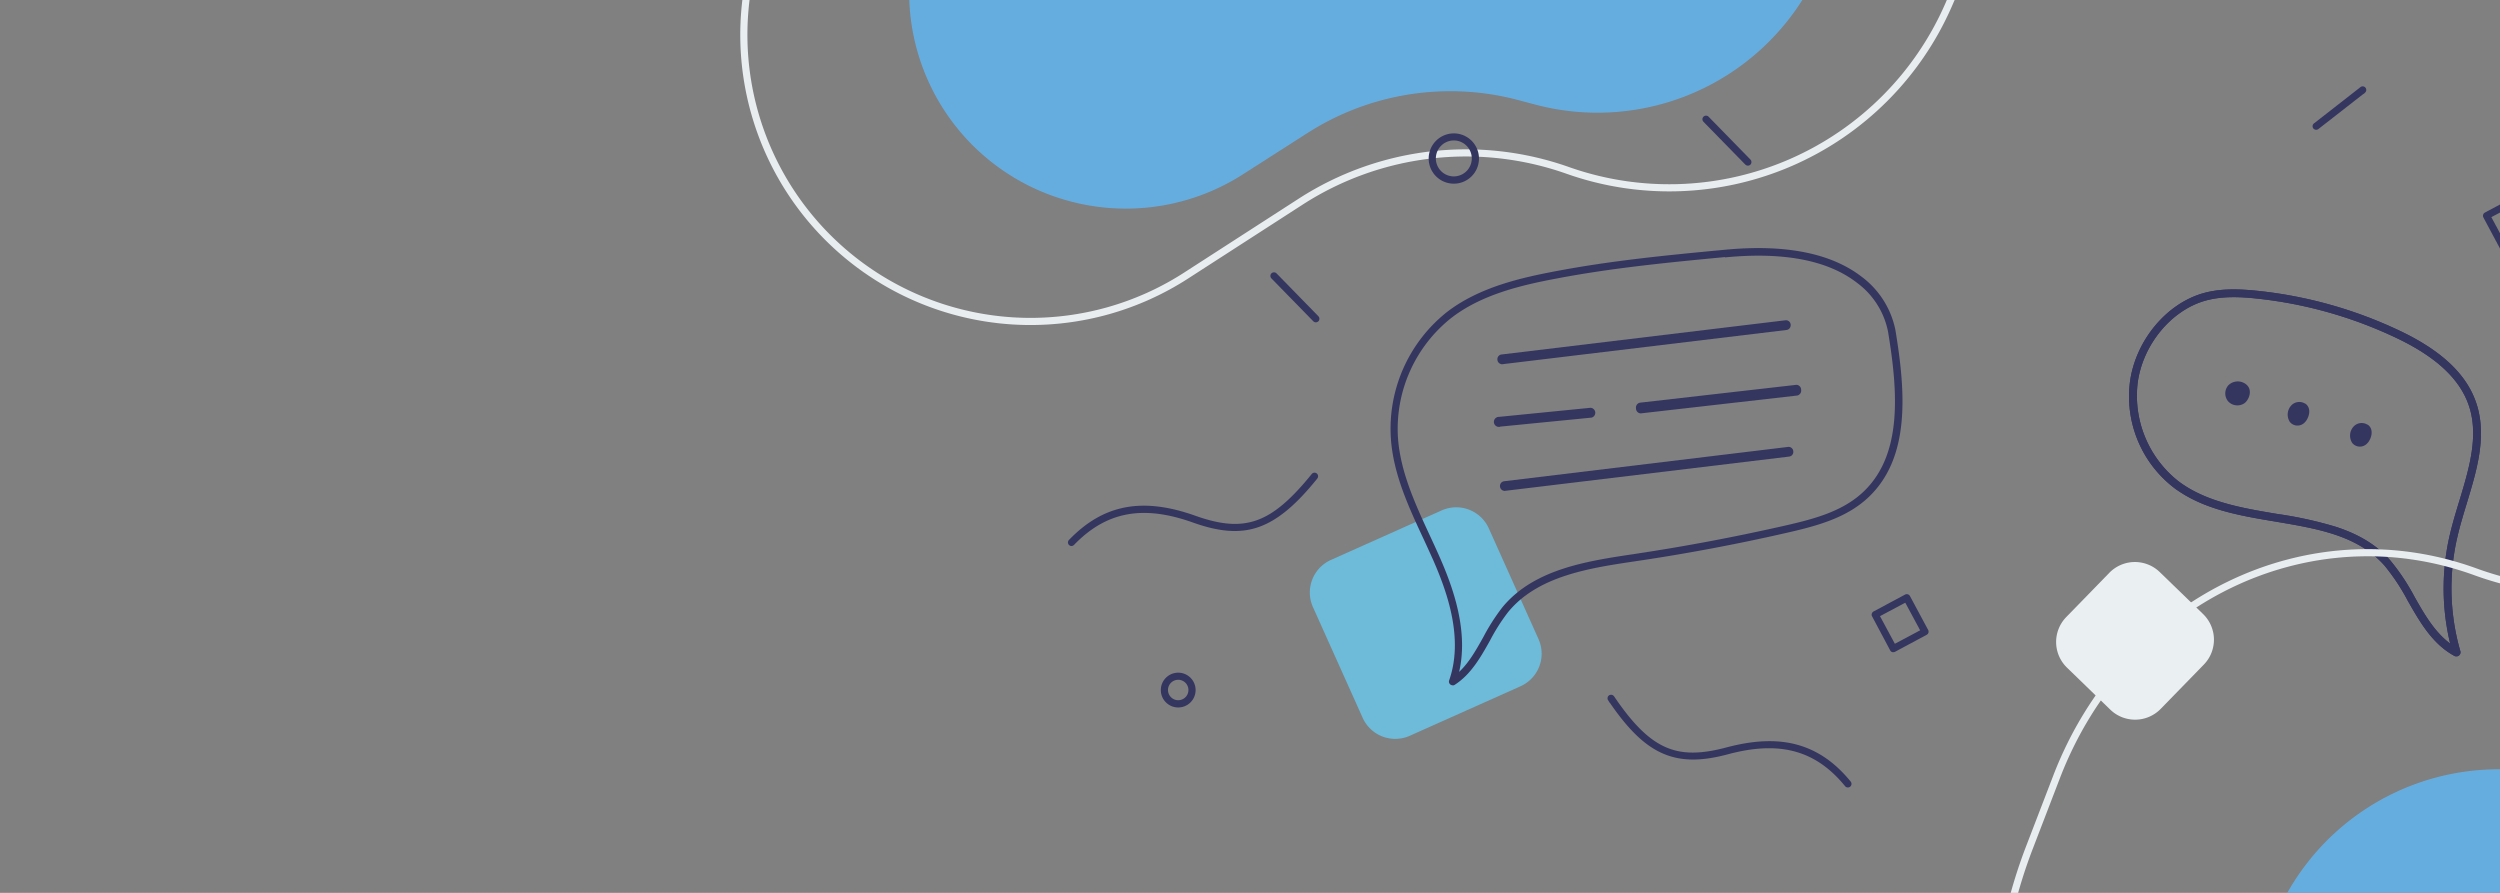 <svg xmlns="http://www.w3.org/2000/svg" viewBox="0 0 700 250"><rect x="0" y="0" width="700" height="250" fill="#808080" stroke="none"/><defs><style>.cls-1{fill:#66addf;}.cls-2,.cls-7{fill:none;}.cls-2{stroke:#e8edf0;stroke-linecap:round;stroke-width:2px;}.cls-3{fill:#68c9ee;opacity:0.8;}.cls-3,.cls-4{isolation:isolate;}.cls-4{fill:#fa8c5b;opacity:0.9;}.cls-5,.cls-6{fill:#35365f;}.cls-5,.cls-7{stroke:#35365f;}.cls-5{stroke-width:0.5px;}.cls-8{fill:#eaeff2;}</style></defs><g id="Layer_4" data-name="Layer 4"><path class="cls-1" d="M425.05,28l4.81,1.28A67.91,67.91,0,0,0,507.24-4.45c28.59-53.74-22.5-115-80.51-96.62l-130,41.27a60.51,60.51,0,0,0-40.62,44A60.58,60.58,0,0,0,301.5,56.83a60.69,60.69,0,0,0,46.49-8l18-11.52A74.18,74.18,0,0,1,425.05,28Z"/><path class="cls-2" d="M545.65,1.28l7.11-16.36c37.2-85.55-47.86-173.25-134.51-138.7L275.06-96.67a100.4,100.4,0,0,0-60.59,70.53L210.36-8.43a80.27,80.27,0,0,0,121.7,85.62l32.16-20.75a85.36,85.36,0,0,1,74.71-8.74A85.33,85.33,0,0,0,545.65,1.28Z"/></g><g id="Layer_2" data-name="Layer 2"><path class="cls-3" d="M367.63,170l13.92,31a10,10,0,0,0,13.23,5l31-13.86a10,10,0,0,0,5-13.21l-13.92-31a10,10,0,0,0-13.23-5l-31,13.86A10,10,0,0,0,367.63,170Z"/><path class="cls-4" d="M746.87,77.72l-22.76,6.81A10,10,0,0,0,717.41,97l6.81,22.68a10,10,0,0,0,12.46,6.71l22.77-6.82a10,10,0,0,0,6.7-12.44l-6.82-22.69A10,10,0,0,0,746.87,77.72Z"/><path class="cls-5" d="M400.28,44.37a6.79,6.79,0,1,0,6.79-6.77A6.79,6.79,0,0,0,400.28,44.37Zm1.51,0a5.28,5.28,0,1,1,5.28,5.27A5.28,5.28,0,0,1,401.79,44.37Z"/><path class="cls-5" d="M758.28,57.37a6.79,6.79,0,1,0,6.79-6.77A6.79,6.79,0,0,0,758.28,57.37Zm1.51,0a5.28,5.28,0,1,1,5.28,5.27A5.28,5.28,0,0,1,759.79,57.37Z"/><path class="cls-5" d="M325.28,193.21a4.62,4.62,0,1,0,4.62-4.61A4.62,4.62,0,0,0,325.28,193.21Zm1.51,0a3.11,3.11,0,1,1,3.11,3.1A3.11,3.11,0,0,1,326.79,193.21Z"/><path class="cls-5" d="M529.48,182h0a.72.72,0,0,0,.44.36.7.7,0,0,0,.23,0,.83.83,0,0,0,.36-.09l8.85-4.75h0a.75.75,0,0,0,.31-1h0L534.56,167h0a.77.77,0,0,0-1-.31h0l-8.86,4.75h0a.76.76,0,0,0-.31,1h0Zm8.5-5.41-7.52,4-4.4-8.17,7.52-4Z"/><path class="cls-5" d="M367.9,89.78h0a.75.75,0,0,0,.54.22h0a.77.77,0,0,0,.53-.21.77.77,0,0,0,0-1.07h0l-11.72-12h0a.77.77,0,0,0-1.07,0,.75.75,0,0,0,0,1.06h0Z"/><path class="cls-5" d="M488.87,45.91h0a.75.75,0,0,0,.54.22h0a.73.73,0,0,0,.53-.21.77.77,0,0,0,0-1.07h0l-11.72-12h0a.77.77,0,0,0-1.07,0,.76.76,0,0,0,0,1.07h0Z"/><path class="cls-5" d="M299.49,151.36h0a.76.76,0,0,0,.48,1.28H300a.76.76,0,0,0,.54-.23h0c4.55-4.72,9.41-7.55,14.89-8.59s11.6-.27,18.69,2.26h0c7.21,2.57,13,3.13,18.35,1.21s10.4-6.28,16.18-13.46h0a.77.77,0,0,0-.11-1.07h0a.76.76,0,0,0-1.06.12h0c-5.67,7-10.41,11.2-15.45,13s-10.41,1.26-17.4-1.23c-7.36-2.62-13.76-3.43-19.53-2.33S304.26,146.42,299.49,151.36Z"/><path class="cls-5" d="M406.79,191.63a.83.83,0,0,1-.55-.18.78.78,0,0,1-.24-.87c4.16-11.82-.59-25-4.51-33.93-.9-2-1.85-4.1-2.78-6.09-4.08-8.75-8.28-17.82-9-27.61a41.45,41.45,0,0,1,15.79-35.54c8.94-6.78,20.32-9.37,30.27-11.25,15.06-2.85,29.78-4.35,47.45-6,16.7-1.57,29.44,1,37.9,7.53a24.43,24.43,0,0,1,9.35,14.77c2.93,17.67,4.07,35.51-7.32,46.45-6.05,5.81-14.23,8.05-22.78,10-14,3.21-28.32,5.91-42.54,8-12.85,1.91-27.43,4.11-35.79,14.36a53.94,53.94,0,0,0-5.08,8c-2.59,4.62-5.28,9.4-9.79,12.28a.65.65,0,0,1-.34.11ZM483.32,71.7c-17.64,1.67-32.32,3.16-47.31,6-9.79,1.85-21,4.39-29.64,11a39.9,39.9,0,0,0-15.17,34.17c.74,9.5,4.88,18.43,8.88,27.08.93,2,1.89,4.07,2.79,6.12,3.79,8.59,8.3,21.08,5.25,32.79,3.14-2.69,5.24-6.44,7.44-10.37a56.35,56.35,0,0,1,5.23-8.2c8.72-10.7,23.61-12.94,36.73-14.9,14.18-2.12,28.46-4.82,42.44-8,8.33-1.9,16.29-4.06,22.07-9.61,10.87-10.42,9.71-27.82,6.86-45a22.68,22.68,0,0,0-8.76-13.78c-8.13-6.33-20.53-8.75-36.83-7.21Z"/><path class="cls-5" d="M419.68,119.24h0l25.76-2.54h.1a1.15,1.15,0,0,0-.22-2.27h0L419.47,117l0,.25,0-.25h0a1.15,1.15,0,0,0,.22,2.28Z"/><path class="cls-5" d="M459.39,115.5h0l43.82-5h0a1.16,1.16,0,0,0,.86-1.33h0A1.13,1.13,0,0,0,503,108h0l-43.81,5h0a1.16,1.16,0,0,0-.86,1.33h0A1.13,1.13,0,0,0,459.39,115.5Z"/><path class="cls-5" d="M420.25,136.19h0a1.07,1.07,0,0,0,1.12,1h0l0-.25,0,.25h0l79.61-9.6h0a1.07,1.07,0,0,0,.89-1.21h0a1.06,1.06,0,0,0-1.14-1h0L421.14,135h0A1.08,1.08,0,0,0,420.25,136.19Z"/><path class="cls-5" d="M419.53,100.73h0a1.08,1.08,0,0,0,1.12,1h0l0-.25,0,.25h0l79.6-9.59h0a1.1,1.1,0,0,0,.89-1.22h0a1.07,1.07,0,0,0-1.14-1h0l-79.61,9.59h0A1.08,1.08,0,0,0,419.53,100.73Z"/><path class="cls-6" d="M687.63,183.25l-.09,0C681.47,180,678,173.91,674.63,168a58.72,58.72,0,0,0-6.62-10c-7.65-8.56-18.88-10.44-30.77-12.44-10-1.67-20.29-3.39-28.3-9.44A31.77,31.77,0,0,1,596.88,107c1.54-11.39,10.1-21.69,20.38-24.48,5-1.37,10.31-1.06,14.83-.59A121.9,121.9,0,0,1,672,93.2c11.93,5.72,18.88,12.56,21.23,20.94,2.45,8.69-.32,17.8-3,26.62-.94,3.09-1.91,6.29-2.63,9.4a63.92,63.92,0,0,0,.82,32.31.62.62,0,0,1-.19.65.56.56,0,0,1-.56.13Zm-33.32-35.13c5.51,1.85,10.56,4.57,14.55,9.07a59.47,59.47,0,0,1,6.77,10.16c3,5.31,6.17,10.8,11.22,14a65.44,65.44,0,0,1-.42-31.48c.74-3.15,1.71-6.36,2.66-9.48,2.62-8.64,5.33-17.56,3-25.89-2.25-8-9-14.63-20.63-20.2a121,121,0,0,0-39.52-11.2c-4.41-.47-9.56-.76-14.41.56-9.81,2.68-18,12.52-19.47,23.43a31,31,0,0,0,11.61,28.06c7.8,5.88,18,7.59,27.83,9.24a110.32,110.32,0,0,1,16.85,3.73Z"/><path class="cls-7" d="M687.63,183.25l-.09,0C681.47,180,678,173.91,674.63,168a58.72,58.72,0,0,0-6.62-10c-7.65-8.56-18.88-10.44-30.77-12.44-10-1.67-20.29-3.39-28.3-9.44A31.77,31.77,0,0,1,596.88,107c1.54-11.39,10.1-21.69,20.38-24.48,5-1.37,10.31-1.06,14.83-.59A121.9,121.9,0,0,1,672,93.2c11.93,5.72,18.88,12.56,21.23,20.94,2.45,8.69-.32,17.8-3,26.62-.94,3.09-1.91,6.29-2.63,9.4a63.92,63.92,0,0,0,.82,32.31.62.62,0,0,1-.19.65.56.56,0,0,1-.56.13Zm-33.32-35.13c5.51,1.85,10.56,4.57,14.55,9.07a59.47,59.47,0,0,1,6.77,10.16c3,5.31,6.17,10.8,11.22,14a65.44,65.44,0,0,1-.42-31.48c.74-3.15,1.71-6.36,2.66-9.48,2.62-8.64,5.33-17.56,3-25.89-2.25-8-9-14.63-20.63-20.2a121,121,0,0,0-39.52-11.2c-4.41-.47-9.56-.76-14.41.56-9.81,2.68-18,12.52-19.47,23.43a31,31,0,0,0,11.61,28.06c7.8,5.88,18,7.59,27.83,9.24a110.32,110.32,0,0,1,16.85,3.73Z"/><path class="cls-7" d="M687.63,183.25l-.09,0C681.47,180,678,173.91,674.63,168a58.72,58.72,0,0,0-6.62-10c-7.65-8.56-18.88-10.44-30.77-12.44-10-1.67-20.29-3.39-28.3-9.44A31.77,31.77,0,0,1,596.88,107c1.54-11.39,10.1-21.69,20.38-24.48,5-1.37,10.31-1.06,14.83-.59A121.9,121.9,0,0,1,672,93.2c11.93,5.72,18.88,12.56,21.23,20.94,2.45,8.69-.32,17.8-3,26.62-.94,3.09-1.91,6.29-2.63,9.4a63.92,63.92,0,0,0,.82,32.31.62.62,0,0,1-.19.65.56.56,0,0,1-.56.13Zm-33.32-35.13c5.51,1.85,10.56,4.57,14.55,9.07a59.47,59.47,0,0,1,6.77,10.16c3,5.31,6.17,10.8,11.22,14a65.44,65.44,0,0,1-.42-31.48c.74-3.15,1.71-6.36,2.66-9.48,2.62-8.64,5.33-17.56,3-25.89-2.25-8-9-14.63-20.63-20.2a121,121,0,0,0-39.52-11.2c-4.41-.47-9.56-.76-14.41.56-9.81,2.68-18,12.52-19.47,23.43a31,31,0,0,0,11.61,28.06c7.8,5.88,18,7.59,27.83,9.24a110.32,110.32,0,0,1,16.85,3.73Z"/><path class="cls-6" d="M628.56,107.37a3.75,3.75,0,0,0-4.61.5,3.45,3.45,0,0,0-.05,4.53,3.52,3.52,0,0,0,4.58.48c1.32-1,2.49-4,.1-5.5Z"/><path class="cls-6" d="M645.41,113a3.09,3.09,0,0,0-4,.69,3.78,3.78,0,0,0-.24,4.47,2.76,2.76,0,0,0,4,.27c1.19-1,2.34-4,.32-5.42Z"/><path class="cls-6" d="M662.87,118.9a3.08,3.08,0,0,0-4,.69,3.77,3.77,0,0,0-.23,4.46,2.76,2.76,0,0,0,4,.27c1.19-1,2.34-4,.32-5.42Z"/><path class="cls-5" d="M700.65,70.28h0a.76.76,0,0,0,.44.36.61.61,0,0,0,.22,0,.67.67,0,0,0,.36-.09l8.86-4.74h0a.76.76,0,0,0,.31-1h0l-5.11-9.5h0a.76.76,0,0,0-1-.3h0l-8.86,4.74h0a.77.77,0,0,0-.31,1h0Zm8.5-5.41-7.52,4-4.39-8.17,7.52-4Z"/></g><g id="Layer_3" data-name="Layer 3"><path class="cls-1" d="M714.05,216.77l-4.92-.7a67.91,67.91,0,0,0-72.83,42.7c-22,56.75,36,111.55,91.42,86.37l124.13-56.42A60.55,60.55,0,1,0,788.1,187l-16.46,13.58A74.22,74.22,0,0,1,714.05,216.77Z"/><path class="cls-2" d="M575.82,217.59l-7.57,19.7c-39.56,103,56.4,206.43,151.75,163.53l157.58-70.9c33.59-15.11,58.16-47,65.78-85.47l4.22-21.27c9.55-48.22-16.3-96.5-59.81-111.7a83.38,83.38,0,0,0-76.72,11.45l-35.24,25.4c-24.33,17.54-54.85,21.89-82.63,11.8C646.08,143,594.82,168.1,575.82,217.59Z"/></g><g id="Layer_5" data-name="Layer 5"><path class="cls-8" d="M578.74,186.92l12.12,11.76a10,10,0,0,0,14.15-.21l12.07-12.39a10,10,0,0,0-.2-14.13L604.75,160.2a10,10,0,0,0-14.15.2l-12.07,12.4A10,10,0,0,0,578.74,186.92Z"/><path class="cls-5" d="M648.07,34.74a.76.76,0,0,0-.14,1.07.78.78,0,0,0,.6.28h0a.71.71,0,0,0,.47-.16l13.08-10.2h0a.76.76,0,0,0-.93-1.19h0l-13.07,10.2Z"/><path class="cls-5" d="M518,219h0a.76.76,0,0,1-.11,1.07.7.7,0,0,1-.47.17h-.08a.74.74,0,0,1-.52-.27h0c-4.16-5.08-8.77-8.3-14.14-9.77s-11.54-1.21-18.81.73h0c-7.41,2-13.17,2.07-18.4-.28s-9.85-7.11-15-14.74h0a.76.76,0,0,1,.2-1h0a.78.78,0,0,1,1.06.2h0c5.07,7.47,9.46,12,14.33,14.22s10.28,2.1,17.45.18c7.55-2,14-2.3,19.65-.74S513.65,213.67,518,219Z"/></g></svg>